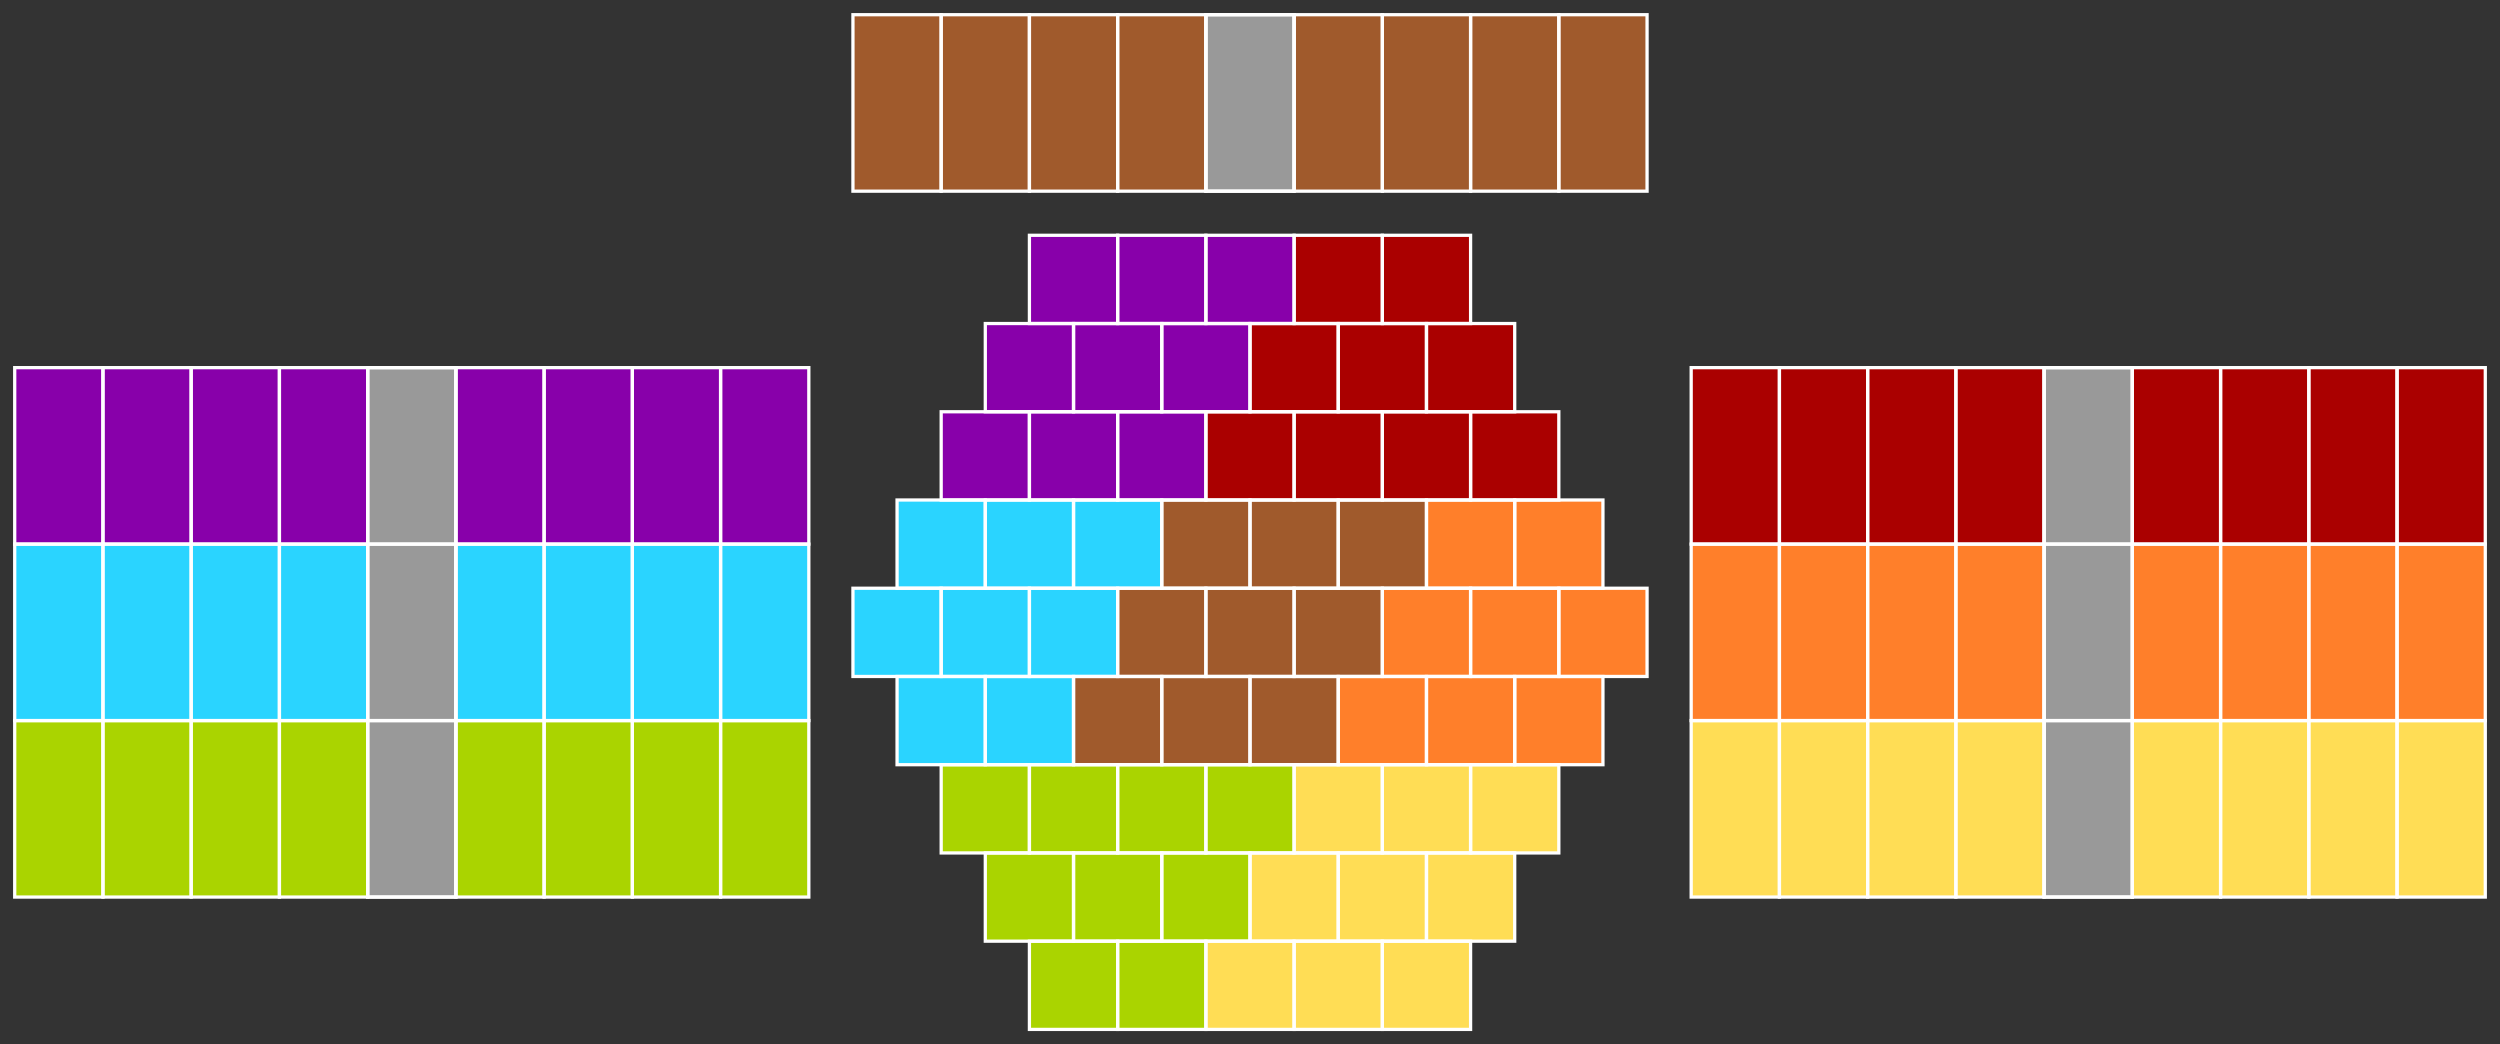 <?xml version="1.0" encoding="UTF-8" standalone="no"?>
<!-- Created with Inkscape (http://www.inkscape.org/) -->

<svg
   xmlns:dc="http://purl.org/dc/elements/1.1/"
   xmlns:cc="http://creativecommons.org/ns#"
   xmlns:rdf="http://www.w3.org/1999/02/22-rdf-syntax-ns#"
   xmlns:svg="http://www.w3.org/2000/svg"
   xmlns="http://www.w3.org/2000/svg"
   xmlns:sodipodi="http://sodipodi.sourceforge.net/DTD/sodipodi-0.dtd"
   xmlns:inkscape="http://www.inkscape.org/namespaces/inkscape"
   width="21.25in"
   height="8.875in"
   viewBox="0 0 539.75 225.425"
   version="1.1"
   id="svg865"
   inkscape:version="0.92.3 (2405546, 2018-03-11)"
   sodipodi:docname="61-square-hexagon-7-regions.svg">
  <rect x="0" y="0" width="539.75" height="225.425" fill="#333333" stroke="none"/>
  <defs
     id="defs859" />
  <sodipodi:namedview
     id="base"
     pagecolor="#ffffff"
     bordercolor="#666666"
     borderopacity="1.0"
     inkscape:pageopacity="0.0"
     inkscape:pageshadow="2"
     inkscape:zoom="0.31862746"
     inkscape:cx="1169.0769"
     inkscape:cy="426"
     inkscape:document-units="in"
     inkscape:current-layer="layer3"
     showgrid="false"
     units="in"
     inkscape:snap-midpoints="true"
     inkscape:window-width="1280"
     inkscape:window-height="940"
     inkscape:window-x="1909"
     inkscape:window-y="43"
     inkscape:window-maximized="1"
     fit-margin-top="0"
     fit-margin-left="0"
     fit-margin-right="0"
     fit-margin-bottom="0"
     inkscape:snap-bbox="false"
     inkscape:bbox-nodes="true"
     inkscape:snap-nodes="true"
     inkscape:snap-others="false"
     inkscape:snap-page="false"
     inkscape:snap-bbox-edge-midpoints="true"
     inkscape:snap-grids="true"
     inkscape:snap-to-guides="false"
     showguides="true"
     inkscape:guide-bbox="true">
    <inkscape:grid
       type="xygrid"
       id="grid947"
       originx="66.675"
       originy="-34.925" />
  </sodipodi:namedview>
  <g
     inkscape:groupmode="layer"
     id="layer2"
     inkscape:label="Border"
     transform="translate(66.675,44.45)">
    <path
       style="opacity:1;fill:#8800aa;fill-opacity:1;stroke:none;stroke-width:1.764;stroke-linecap:butt;stroke-linejoin:miter;stroke-miterlimit:4;stroke-dasharray:none;stroke-dashoffset:0;stroke-opacity:1;paint-order:markers fill stroke"
       d="m 155.575,6.35 h 57.15 l -1e-5,19.05 h -9.525 v 19.05 h -9.525 v 19.05 h -57.15 v -19.05 H 146.05 v -19.05 h 9.525 z"
       id="path1022"
       inkscape:connector-curvature="0" />
    <path
       style="opacity:1;fill:#aa0000;fill-opacity:1;stroke:none;stroke-width:1.764;stroke-linecap:butt;stroke-linejoin:miter;stroke-miterlimit:4;stroke-dasharray:none;stroke-dashoffset:0;stroke-opacity:1;paint-order:markers fill stroke"
       d="m 212.725,6.35 h 38.1 V 25.4 h 9.525 v 19.05 h 9.525 v 19.05 h -76.2 v -19.05 h 9.525 v -19.05 h 9.525 z"
       id="path1024"
       inkscape:connector-curvature="0" />
    <path
       style="opacity:1;fill:#ff7f2a;fill-opacity:1;stroke:none;stroke-width:1.764;stroke-linecap:butt;stroke-linejoin:miter;stroke-miterlimit:4;stroke-dasharray:none;stroke-dashoffset:0;stroke-opacity:1;paint-order:markers fill stroke"
       d="m 279.4,63.5 h -38.1 v 19.05 l -9.525,10e-6 -3e-5,19.05 h -9.525 v 19.05 H 279.4 v -19.05 h 9.525 V 82.55 l -9.525,-10e-6 z"
       id="path1026"
       inkscape:connector-curvature="0" />
    <path
       style="opacity:1;fill:#a05a2c;fill-opacity:1;stroke:none;stroke-width:1.764;stroke-linecap:butt;stroke-linejoin:miter;stroke-miterlimit:4;stroke-dasharray:none;stroke-dashoffset:0;stroke-opacity:1;paint-order:markers fill stroke"
       d="m 184.15,63.5 v 19.05 l -9.525,10e-6 v 19.05 h -9.525 v 19.05 h 57.15 l 2e-5,-19.05 h 9.525 V 82.55 l 9.525,-10e-6 v -19.05 z"
       id="path1028"
       inkscape:connector-curvature="0" />
    <path
       style="opacity:1;fill:#2ad4ff;fill-opacity:1;stroke:none;stroke-width:1.764;stroke-linecap:butt;stroke-linejoin:miter;stroke-miterlimit:4;stroke-dasharray:none;stroke-dashoffset:0;stroke-opacity:1;paint-order:markers fill stroke"
       d="m 127,63.5 v 19.05 l -9.525,10e-6 v 19.05 h 9.525 v 19.05 h 38.1 l -2e-5,-19.05 h 9.525 l -1e-5,-19.05 9.525,-10e-6 -1e-5,-19.05 z"
       id="path1030"
       inkscape:connector-curvature="0" />
    <path
       style="opacity:1;fill:#ffdd55;fill-opacity:1;stroke:none;stroke-width:1.764;stroke-linecap:butt;stroke-linejoin:miter;stroke-miterlimit:4;stroke-dasharray:none;stroke-dashoffset:0;stroke-opacity:1;paint-order:markers fill stroke"
       d="m 269.875,120.65 h -57.15 l -3e-5,19.05 h -9.525 v 19.05 h -9.525 V 177.8 h 57.15 v -19.05 h 9.525 v -19.05 h 9.525 z"
       id="path1032"
       inkscape:connector-curvature="0" />
    <path
       style="opacity:1;fill:#aad400;fill-opacity:1;stroke:none;stroke-width:1.764;stroke-linecap:butt;stroke-linejoin:miter;stroke-miterlimit:4;stroke-dasharray:none;stroke-dashoffset:0;stroke-opacity:1;paint-order:markers fill stroke"
       d="m 136.525,120.65 v 19.05 H 146.05 v 19.05 h 9.525 V 177.8 h 38.1 v -19.05 h 9.525 v -19.05 h 9.525 v -19.05 z"
       id="path1034"
       inkscape:connector-curvature="0" />
    <rect
       style="opacity:1;fill:#aa0000;fill-opacity:1;stroke:none;stroke-width:1.764;stroke-linecap:butt;stroke-linejoin:miter;stroke-miterlimit:4;stroke-dasharray:none;stroke-dashoffset:0;stroke-opacity:1;paint-order:markers fill stroke"
       id="rect2042"
       width="76.2"
       height="38.1"
       x="-469.9"
       y="34.925"
       transform="scale(-1,1)" />
    <rect
       style="opacity:1;fill:#aa0000;fill-opacity:1;stroke:none;stroke-width:1.764;stroke-linecap:butt;stroke-linejoin:miter;stroke-miterlimit:4;stroke-dasharray:none;stroke-dashoffset:0;stroke-opacity:1;paint-order:markers fill stroke"
       id="rect2044"
       width="76.2"
       height="38.1"
       x="-374.65"
       y="34.925"
       transform="scale(-1,1)" />
    <rect
       style="opacity:1;fill:#ff7f2a;fill-opacity:1;stroke:none;stroke-width:1.764;stroke-linecap:butt;stroke-linejoin:miter;stroke-miterlimit:4;stroke-dasharray:none;stroke-dashoffset:0;stroke-opacity:1;paint-order:markers fill stroke"
       id="rect2046"
       width="76.2"
       height="38.1"
       x="-469.9"
       y="73.025"
       transform="scale(-1,1)" />
    <rect
       style="opacity:1;fill:#ff7f2a;fill-opacity:1;stroke:none;stroke-width:1.764;stroke-linecap:butt;stroke-linejoin:miter;stroke-miterlimit:4;stroke-dasharray:none;stroke-dashoffset:0;stroke-opacity:1;paint-order:markers fill stroke"
       id="rect2048"
       width="76.2"
       height="38.1"
       x="-374.65"
       y="73.025"
       transform="scale(-1,1)" />
    <rect
       style="opacity:1;fill:#ffdd55;fill-opacity:1;stroke:none;stroke-width:1.764;stroke-linecap:butt;stroke-linejoin:miter;stroke-miterlimit:4;stroke-dasharray:none;stroke-dashoffset:0;stroke-opacity:1;paint-order:markers fill stroke"
       id="rect2050"
       width="76.2"
       height="38.1"
       x="-469.9"
       y="111.125"
       transform="scale(-1,1)" />
    <rect
       style="opacity:1;fill:#ffdd55;fill-opacity:1;stroke:none;stroke-width:1.764;stroke-linecap:butt;stroke-linejoin:miter;stroke-miterlimit:4;stroke-dasharray:none;stroke-dashoffset:0;stroke-opacity:1;paint-order:markers fill stroke"
       id="rect2052"
       width="76.2"
       height="38.1"
       x="-374.65"
       y="111.125"
       transform="scale(-1,1)" />
    <rect
       style="opacity:1;fill:#a05a2c;fill-opacity:1;stroke:none;stroke-width:1.764;stroke-linecap:butt;stroke-linejoin:miter;stroke-miterlimit:4;stroke-dasharray:none;stroke-dashoffset:0;stroke-opacity:1;paint-order:markers fill stroke"
       id="rect2054"
       width="76.2"
       height="38.1"
       x="-288.925"
       y="3.175"
       transform="scale(-1)" />
    <rect
       style="opacity:1;fill:#a05a2c;fill-opacity:1;stroke:none;stroke-width:1.764;stroke-linecap:butt;stroke-linejoin:miter;stroke-miterlimit:4;stroke-dasharray:none;stroke-dashoffset:0;stroke-opacity:1;paint-order:markers fill stroke"
       id="rect2056"
       width="76.2"
       height="38.1"
       x="-193.675"
       y="3.175"
       transform="scale(-1)" />
    <rect
       style="opacity:1;fill:#8800aa;fill-opacity:1;stroke:none;stroke-width:1.764;stroke-linecap:butt;stroke-linejoin:miter;stroke-miterlimit:4;stroke-dasharray:none;stroke-dashoffset:0;stroke-opacity:1;paint-order:markers fill stroke"
       id="rect2058"
       width="76.2"
       height="38.1"
       x="-107.95"
       y="34.925"
       transform="scale(-1,1)" />
    <rect
       style="opacity:1;fill:#8800aa;fill-opacity:1;stroke:none;stroke-width:1.764;stroke-linecap:butt;stroke-linejoin:miter;stroke-miterlimit:4;stroke-dasharray:none;stroke-dashoffset:0;stroke-opacity:1;paint-order:markers fill stroke"
       id="rect2062"
       width="76.2"
       height="38.1"
       x="-12.7"
       y="34.925"
       transform="scale(-1,1)" />
    <rect
       style="opacity:1;fill:#2ad4ff;fill-opacity:1;stroke:none;stroke-width:1.764;stroke-linecap:butt;stroke-linejoin:miter;stroke-miterlimit:4;stroke-dasharray:none;stroke-dashoffset:0;stroke-opacity:1;paint-order:markers fill stroke"
       id="rect2064"
       width="76.2"
       height="38.1"
       x="-107.95"
       y="73.025"
       transform="scale(-1,1)" />
    <rect
       style="opacity:1;fill:#2ad4ff;fill-opacity:1;stroke:none;stroke-width:1.764;stroke-linecap:butt;stroke-linejoin:miter;stroke-miterlimit:4;stroke-dasharray:none;stroke-dashoffset:0;stroke-opacity:1;paint-order:markers fill stroke"
       id="rect2066"
       width="76.2"
       height="38.1"
       x="-12.7"
       y="73.025"
       transform="scale(-1,1)" />
    <rect
       style="opacity:1;fill:#aad400;fill-opacity:1;stroke:none;stroke-width:1.764;stroke-linecap:butt;stroke-linejoin:miter;stroke-miterlimit:4;stroke-dasharray:none;stroke-dashoffset:0;stroke-opacity:1;paint-order:markers fill stroke"
       id="rect2068"
       width="76.2"
       height="38.1"
       x="-107.95"
       y="111.125"
       transform="scale(-1,1)" />
    <rect
       style="opacity:1;fill:#aad400;fill-opacity:1;stroke:none;stroke-width:1.764;stroke-linecap:butt;stroke-linejoin:miter;stroke-miterlimit:4;stroke-dasharray:none;stroke-dashoffset:0;stroke-opacity:1;paint-order:markers fill stroke"
       id="rect2070"
       width="76.2"
       height="38.1"
       x="-12.7"
       y="111.125"
       transform="scale(-1,1)" />
    <rect
       style="opacity:1;fill:#999999;fill-opacity:1;stroke:#ffffff;stroke-width:0.706;stroke-linecap:butt;stroke-linejoin:miter;stroke-miterlimit:47.146;stroke-dasharray:none;stroke-dashoffset:0;stroke-opacity:1;paint-order:markers fill stroke"
       id="rect2072"
       width="19.05"
       height="114.3"
       x="-393.7"
       y="34.925"
       transform="scale(-1,1)" />
    <rect
       style="opacity:1;fill:#999999;fill-opacity:1;stroke:#ffffff;stroke-width:0.706;stroke-linecap:butt;stroke-linejoin:miter;stroke-miterlimit:47.146;stroke-dasharray:none;stroke-dashoffset:0;stroke-opacity:1;paint-order:markers fill stroke"
       id="rect2074"
       width="19.05"
       height="38.1"
       x="-212.725"
       y="3.175"
       transform="scale(-1)" />
    <rect
       style="opacity:1;fill:#999999;fill-opacity:1;stroke:#ffffff;stroke-width:0.706;stroke-linecap:butt;stroke-linejoin:miter;stroke-miterlimit:47.146;stroke-dasharray:none;stroke-dashoffset:0;stroke-opacity:1;paint-order:markers fill stroke"
       id="rect2076"
       width="19.05"
       height="114.3"
       x="-31.75"
       y="34.925"
       transform="scale(-1,1)" />
  </g>
  <g
     inkscape:groupmode="layer"
     id="layer3"
     inkscape:label="frame"
     transform="translate(66.675,44.45)">
    <rect
       style="opacity:1;fill:none;fill-opacity:1;stroke:none;stroke-width:0.706;stroke-linecap:butt;stroke-linejoin:miter;stroke-miterlimit:47.146;stroke-dasharray:none;stroke-dashoffset:0;stroke-opacity:1;paint-order:markers fill stroke"
       id="rect2079"
       width="539.75"
       height="225.425"
       x="-473.075"
       y="-180.975"
       transform="scale(-1)" />
  </g>
  <g
     inkscape:label="Layer 1"
     inkscape:groupmode="layer"
     id="layer1"
     transform="translate(3.351,-81.276)">
    <rect
       style="opacity:1;fill:none;fill-opacity:1;stroke:#ffffff;stroke-width:0.706;stroke-linecap:butt;stroke-linejoin:miter;stroke-miterlimit:47.146;stroke-dasharray:none;stroke-dashoffset:0;stroke-opacity:1;paint-order:markers fill stroke"
       id="rect889"
       width="19.05"
       height="19.05"
       x="-314.149"
       y="132.076"
       transform="scale(-1,1)" />
    <rect
       y="132.076"
       x="-295.099"
       height="19.05"
       width="19.05"
       id="rect891"
       style="opacity:1;fill:none;fill-opacity:1;stroke:#ffffff;stroke-width:0.706;stroke-linecap:butt;stroke-linejoin:miter;stroke-miterlimit:47.146;stroke-dasharray:none;stroke-dashoffset:0;stroke-opacity:1;paint-order:markers fill stroke"
       transform="scale(-1,1)" />
    <rect
       y="132.076"
       x="-276.049"
       height="19.05"
       width="19.05"
       id="rect893"
       style="opacity:1;fill:none;fill-opacity:1;stroke:#ffffff;stroke-width:0.706;stroke-linecap:butt;stroke-linejoin:miter;stroke-miterlimit:47.146;stroke-dasharray:none;stroke-dashoffset:0;stroke-opacity:1;paint-order:markers fill stroke"
       transform="scale(-1,1)" />
    <rect
       style="opacity:1;fill:none;fill-opacity:1;stroke:#ffffff;stroke-width:0.706;stroke-linecap:butt;stroke-linejoin:miter;stroke-miterlimit:47.146;stroke-dasharray:none;stroke-dashoffset:0;stroke-opacity:1;paint-order:markers fill stroke"
       id="rect895"
       width="19.05"
       height="19.05"
       x="-256.999"
       y="132.076"
       transform="scale(-1,1)" />
    <rect
       y="132.076"
       x="-237.949"
       height="19.05"
       width="19.05"
       id="rect897"
       style="opacity:1;fill:none;fill-opacity:1;stroke:#ffffff;stroke-width:0.706;stroke-linecap:butt;stroke-linejoin:miter;stroke-miterlimit:47.146;stroke-dasharray:none;stroke-dashoffset:0;stroke-opacity:1;paint-order:markers fill stroke"
       transform="scale(-1,1)" />
    <rect
       y="151.126"
       x="-323.674"
       height="19.05"
       width="19.05"
       id="rect899"
       style="opacity:1;fill:none;fill-opacity:1;stroke:#ffffff;stroke-width:0.706;stroke-linecap:butt;stroke-linejoin:miter;stroke-miterlimit:47.146;stroke-dasharray:none;stroke-dashoffset:0;stroke-opacity:1;paint-order:markers fill stroke"
       transform="scale(-1,1)" />
    <rect
       style="opacity:1;fill:none;fill-opacity:1;stroke:#ffffff;stroke-width:0.706;stroke-linecap:butt;stroke-linejoin:miter;stroke-miterlimit:47.146;stroke-dasharray:none;stroke-dashoffset:0;stroke-opacity:1;paint-order:markers fill stroke"
       id="rect901"
       width="19.05"
       height="19.05"
       x="-304.624"
       y="151.126"
       transform="scale(-1,1)" />
    <rect
       style="opacity:1;fill:none;fill-opacity:1;stroke:#ffffff;stroke-width:0.706;stroke-linecap:butt;stroke-linejoin:miter;stroke-miterlimit:47.146;stroke-dasharray:none;stroke-dashoffset:0;stroke-opacity:1;paint-order:markers fill stroke"
       id="rect903"
       width="19.05"
       height="19.05"
       x="-285.574"
       y="151.126"
       transform="scale(-1,1)" />
    <rect
       y="151.126"
       x="-266.524"
       height="19.05"
       width="19.05"
       id="rect905"
       style="opacity:1;fill:none;fill-opacity:1;stroke:#ffffff;stroke-width:0.706;stroke-linecap:butt;stroke-linejoin:miter;stroke-miterlimit:47.146;stroke-dasharray:none;stroke-dashoffset:0;stroke-opacity:1;paint-order:markers fill stroke"
       transform="scale(-1,1)" />
    <rect
       style="opacity:1;fill:none;fill-opacity:1;stroke:#ffffff;stroke-width:0.706;stroke-linecap:butt;stroke-linejoin:miter;stroke-miterlimit:47.146;stroke-dasharray:none;stroke-dashoffset:0;stroke-opacity:1;paint-order:markers fill stroke"
       id="rect907"
       width="19.05"
       height="19.05"
       x="-247.474"
       y="151.126"
       transform="scale(-1,1)" />
    <rect
       style="opacity:1;fill:none;fill-opacity:1;stroke:#ffffff;stroke-width:0.706;stroke-linecap:butt;stroke-linejoin:miter;stroke-miterlimit:47.146;stroke-dasharray:none;stroke-dashoffset:0;stroke-opacity:1;paint-order:markers fill stroke"
       id="rect909"
       width="19.05"
       height="19.05"
       x="-228.424"
       y="151.126"
       transform="scale(-1,1)" />
    <rect
       style="opacity:1;fill:none;fill-opacity:1;stroke:#ffffff;stroke-width:0.706;stroke-linecap:butt;stroke-linejoin:miter;stroke-miterlimit:47.146;stroke-dasharray:none;stroke-dashoffset:0;stroke-opacity:1;paint-order:markers fill stroke"
       id="rect911"
       width="19.05"
       height="19.05"
       x="-342.724"
       y="189.226"
       transform="scale(-1,1)" />
    <rect
       y="189.226"
       x="-323.674"
       height="19.05"
       width="19.05"
       id="rect913"
       style="opacity:1;fill:none;fill-opacity:1;stroke:#ffffff;stroke-width:0.706;stroke-linecap:butt;stroke-linejoin:miter;stroke-miterlimit:47.146;stroke-dasharray:none;stroke-dashoffset:0;stroke-opacity:1;paint-order:markers fill stroke"
       transform="scale(-1,1)" />
    <rect
       y="189.226"
       x="-304.624"
       height="19.05"
       width="19.05"
       id="rect915"
       style="opacity:1;fill:none;fill-opacity:1;stroke:#ffffff;stroke-width:0.706;stroke-linecap:butt;stroke-linejoin:miter;stroke-miterlimit:47.146;stroke-dasharray:none;stroke-dashoffset:0;stroke-opacity:1;paint-order:markers fill stroke"
       transform="scale(-1,1)" />
    <rect
       style="opacity:1;fill:none;fill-opacity:1;stroke:#ffffff;stroke-width:0.706;stroke-linecap:butt;stroke-linejoin:miter;stroke-miterlimit:47.146;stroke-dasharray:none;stroke-dashoffset:0;stroke-opacity:1;paint-order:markers fill stroke"
       id="rect917"
       width="19.05"
       height="19.05"
       x="-285.574"
       y="189.226"
       transform="scale(-1,1)" />
    <rect
       y="189.226"
       x="-266.524"
       height="19.05"
       width="19.05"
       id="rect919"
       style="opacity:1;fill:none;fill-opacity:1;stroke:#ffffff;stroke-width:0.706;stroke-linecap:butt;stroke-linejoin:miter;stroke-miterlimit:47.146;stroke-dasharray:none;stroke-dashoffset:0;stroke-opacity:1;paint-order:markers fill stroke"
       transform="scale(-1,1)" />
    <rect
       y="189.226"
       x="-247.474"
       height="19.05"
       width="19.05"
       id="rect921"
       style="opacity:1;fill:none;fill-opacity:1;stroke:#ffffff;stroke-width:0.706;stroke-linecap:butt;stroke-linejoin:miter;stroke-miterlimit:47.146;stroke-dasharray:none;stroke-dashoffset:0;stroke-opacity:1;paint-order:markers fill stroke"
       transform="scale(-1,1)" />
    <rect
       y="189.226"
       x="-228.424"
       height="19.05"
       width="19.05"
       id="rect923"
       style="opacity:1;fill:none;fill-opacity:1;stroke:#ffffff;stroke-width:0.706;stroke-linecap:butt;stroke-linejoin:miter;stroke-miterlimit:47.146;stroke-dasharray:none;stroke-dashoffset:0;stroke-opacity:1;paint-order:markers fill stroke"
       transform="scale(-1,1)" />
    <rect
       y="189.226"
       x="-209.374"
       height="19.05"
       width="19.05"
       id="rect896"
       style="opacity:1;fill:none;fill-opacity:1;stroke:#ffffff;stroke-width:0.706;stroke-linecap:butt;stroke-linejoin:miter;stroke-miterlimit:47.146;stroke-dasharray:none;stroke-dashoffset:0;stroke-opacity:1;paint-order:markers fill stroke"
       transform="scale(-1,1)" />
    <rect
       y="170.176"
       x="-333.199"
       height="19.05"
       width="19.05"
       id="rect898"
       style="opacity:1;fill:none;fill-opacity:1;stroke:#ffffff;stroke-width:0.706;stroke-linecap:butt;stroke-linejoin:miter;stroke-miterlimit:47.146;stroke-dasharray:none;stroke-dashoffset:0;stroke-opacity:1;paint-order:markers fill stroke"
       transform="scale(-1,1)" />
    <rect
       style="opacity:1;fill:none;fill-opacity:1;stroke:#ffffff;stroke-width:0.706;stroke-linecap:butt;stroke-linejoin:miter;stroke-miterlimit:47.146;stroke-dasharray:none;stroke-dashoffset:0;stroke-opacity:1;paint-order:markers fill stroke"
       id="rect900"
       width="19.05"
       height="19.05"
       x="-314.149"
       y="170.176"
       transform="scale(-1,1)" />
    <rect
       style="opacity:1;fill:none;fill-opacity:1;stroke:#ffffff;stroke-width:0.706;stroke-linecap:butt;stroke-linejoin:miter;stroke-miterlimit:47.146;stroke-dasharray:none;stroke-dashoffset:0;stroke-opacity:1;paint-order:markers fill stroke"
       id="rect902"
       width="19.05"
       height="19.05"
       x="-295.099"
       y="170.176"
       transform="scale(-1,1)" />
    <rect
       y="170.176"
       x="-276.049"
       height="19.05"
       width="19.05"
       id="rect904"
       style="opacity:1;fill:none;fill-opacity:1;stroke:#ffffff;stroke-width:0.706;stroke-linecap:butt;stroke-linejoin:miter;stroke-miterlimit:47.146;stroke-dasharray:none;stroke-dashoffset:0;stroke-opacity:1;paint-order:markers fill stroke"
       transform="scale(-1,1)" />
    <rect
       style="opacity:1;fill:none;fill-opacity:1;stroke:#ffffff;stroke-width:0.706;stroke-linecap:butt;stroke-linejoin:miter;stroke-miterlimit:47.146;stroke-dasharray:none;stroke-dashoffset:0;stroke-opacity:1;paint-order:markers fill stroke"
       id="rect906"
       width="19.05"
       height="19.05"
       x="-256.999"
       y="170.176"
       transform="scale(-1,1)" />
    <rect
       style="opacity:1;fill:none;fill-opacity:1;stroke:#ffffff;stroke-width:0.706;stroke-linecap:butt;stroke-linejoin:miter;stroke-miterlimit:47.146;stroke-dasharray:none;stroke-dashoffset:0;stroke-opacity:1;paint-order:markers fill stroke"
       id="rect908"
       width="19.05"
       height="19.05"
       x="-237.949"
       y="170.176"
       transform="scale(-1,1)" />
    <rect
       style="opacity:1;fill:none;fill-opacity:1;stroke:#ffffff;stroke-width:0.706;stroke-linecap:butt;stroke-linejoin:miter;stroke-miterlimit:47.146;stroke-dasharray:none;stroke-dashoffset:0;stroke-opacity:1;paint-order:markers fill stroke"
       id="rect910"
       width="19.05"
       height="19.05"
       x="-218.899"
       y="170.176"
       transform="scale(-1,1)" />
    <rect
       y="-265.426"
       x="-333.199"
       height="19.05"
       width="19.05"
       id="rect912"
       style="opacity:1;fill:none;fill-opacity:1;stroke:#ffffff;stroke-width:0.706;stroke-linecap:butt;stroke-linejoin:miter;stroke-miterlimit:47.146;stroke-dasharray:none;stroke-dashoffset:0;stroke-opacity:1;paint-order:markers fill stroke"
       transform="scale(-1)" />
    <rect
       style="opacity:1;fill:none;fill-opacity:1;stroke:#ffffff;stroke-width:0.706;stroke-linecap:butt;stroke-linejoin:miter;stroke-miterlimit:47.146;stroke-dasharray:none;stroke-dashoffset:0;stroke-opacity:1;paint-order:markers fill stroke"
       id="rect914"
       width="19.05"
       height="19.05"
       x="-314.149"
       y="-265.426"
       transform="scale(-1)" />
    <rect
       style="opacity:1;fill:none;fill-opacity:1;stroke:#ffffff;stroke-width:0.706;stroke-linecap:butt;stroke-linejoin:miter;stroke-miterlimit:47.146;stroke-dasharray:none;stroke-dashoffset:0;stroke-opacity:1;paint-order:markers fill stroke"
       id="rect916"
       width="19.05"
       height="19.05"
       x="-295.099"
       y="-265.426"
       transform="scale(-1)" />
    <rect
       y="-265.426"
       x="-276.049"
       height="19.05"
       width="19.05"
       id="rect918"
       style="opacity:1;fill:none;fill-opacity:1;stroke:#ffffff;stroke-width:0.706;stroke-linecap:butt;stroke-linejoin:miter;stroke-miterlimit:47.146;stroke-dasharray:none;stroke-dashoffset:0;stroke-opacity:1;paint-order:markers fill stroke"
       transform="scale(-1)" />
    <rect
       style="opacity:1;fill:none;fill-opacity:1;stroke:#ffffff;stroke-width:0.706;stroke-linecap:butt;stroke-linejoin:miter;stroke-miterlimit:47.146;stroke-dasharray:none;stroke-dashoffset:0;stroke-opacity:1;paint-order:markers fill stroke"
       id="rect920"
       width="19.05"
       height="19.05"
       x="-256.999"
       y="-265.426"
       transform="scale(-1)" />
    <rect
       style="opacity:1;fill:none;fill-opacity:1;stroke:#ffffff;stroke-width:0.706;stroke-linecap:butt;stroke-linejoin:miter;stroke-miterlimit:47.146;stroke-dasharray:none;stroke-dashoffset:0;stroke-opacity:1;paint-order:markers fill stroke"
       id="rect922"
       width="19.05"
       height="19.05"
       x="-342.724"
       y="-246.376"
       transform="scale(-1)" />
    <rect
       y="-246.376"
       x="-323.674"
       height="19.05"
       width="19.05"
       id="rect924"
       style="opacity:1;fill:none;fill-opacity:1;stroke:#ffffff;stroke-width:0.706;stroke-linecap:butt;stroke-linejoin:miter;stroke-miterlimit:47.146;stroke-dasharray:none;stroke-dashoffset:0;stroke-opacity:1;paint-order:markers fill stroke"
       transform="scale(-1)" />
    <rect
       y="-246.376"
       x="-304.624"
       height="19.05"
       width="19.05"
       id="rect926"
       style="opacity:1;fill:none;fill-opacity:1;stroke:#ffffff;stroke-width:0.706;stroke-linecap:butt;stroke-linejoin:miter;stroke-miterlimit:47.146;stroke-dasharray:none;stroke-dashoffset:0;stroke-opacity:1;paint-order:markers fill stroke"
       transform="scale(-1)" />
    <rect
       style="opacity:1;fill:none;fill-opacity:1;stroke:#ffffff;stroke-width:0.706;stroke-linecap:butt;stroke-linejoin:miter;stroke-miterlimit:47.146;stroke-dasharray:none;stroke-dashoffset:0;stroke-opacity:1;paint-order:markers fill stroke"
       id="rect928"
       width="19.05"
       height="19.05"
       x="-285.574"
       y="-246.376"
       transform="scale(-1)" />
    <rect
       y="-246.376"
       x="-266.524"
       height="19.05"
       width="19.05"
       id="rect930"
       style="opacity:1;fill:none;fill-opacity:1;stroke:#ffffff;stroke-width:0.706;stroke-linecap:butt;stroke-linejoin:miter;stroke-miterlimit:47.146;stroke-dasharray:none;stroke-dashoffset:0;stroke-opacity:1;paint-order:markers fill stroke"
       transform="scale(-1)" />
    <rect
       y="-246.376"
       x="-247.474"
       height="19.05"
       width="19.05"
       id="rect932"
       style="opacity:1;fill:none;fill-opacity:1;stroke:#ffffff;stroke-width:0.706;stroke-linecap:butt;stroke-linejoin:miter;stroke-miterlimit:47.146;stroke-dasharray:none;stroke-dashoffset:0;stroke-opacity:1;paint-order:markers fill stroke"
       transform="scale(-1)" />
    <rect
       style="opacity:1;fill:none;fill-opacity:1;stroke:#ffffff;stroke-width:0.706;stroke-linecap:butt;stroke-linejoin:miter;stroke-miterlimit:47.146;stroke-dasharray:none;stroke-dashoffset:0;stroke-opacity:1;paint-order:markers fill stroke"
       id="rect934"
       width="19.05"
       height="19.05"
       x="-352.249"
       y="-227.326"
       transform="scale(-1)" />
    <rect
       y="-227.326"
       x="-333.199"
       height="19.05"
       width="19.05"
       id="rect936"
       style="opacity:1;fill:none;fill-opacity:1;stroke:#ffffff;stroke-width:0.706;stroke-linecap:butt;stroke-linejoin:miter;stroke-miterlimit:47.146;stroke-dasharray:none;stroke-dashoffset:0;stroke-opacity:1;paint-order:markers fill stroke"
       transform="scale(-1)" />
    <rect
       y="-227.326"
       x="-314.149"
       height="19.05"
       width="19.05"
       id="rect938"
       style="opacity:1;fill:none;fill-opacity:1;stroke:#ffffff;stroke-width:0.706;stroke-linecap:butt;stroke-linejoin:miter;stroke-miterlimit:47.146;stroke-dasharray:none;stroke-dashoffset:0;stroke-opacity:1;paint-order:markers fill stroke"
       transform="scale(-1)" />
    <rect
       style="opacity:1;fill:none;fill-opacity:1;stroke:#ffffff;stroke-width:0.706;stroke-linecap:butt;stroke-linejoin:miter;stroke-miterlimit:47.146;stroke-dasharray:none;stroke-dashoffset:0;stroke-opacity:1;paint-order:markers fill stroke"
       id="rect940"
       width="19.05"
       height="19.05"
       x="-295.099"
       y="-227.326"
       transform="scale(-1)" />
    <rect
       y="-227.326"
       x="-276.049"
       height="19.05"
       width="19.05"
       id="rect942"
       style="opacity:1;fill:none;fill-opacity:1;stroke:#ffffff;stroke-width:0.706;stroke-linecap:butt;stroke-linejoin:miter;stroke-miterlimit:47.146;stroke-dasharray:none;stroke-dashoffset:0;stroke-opacity:1;paint-order:markers fill stroke"
       transform="scale(-1)" />
    <rect
       y="-227.326"
       x="-256.999"
       height="19.05"
       width="19.05"
       id="rect944"
       style="opacity:1;fill:none;fill-opacity:1;stroke:#ffffff;stroke-width:0.706;stroke-linecap:butt;stroke-linejoin:miter;stroke-miterlimit:47.146;stroke-dasharray:none;stroke-dashoffset:0;stroke-opacity:1;paint-order:markers fill stroke"
       transform="scale(-1)" />
    <rect
       y="-227.326"
       x="-237.949"
       height="19.05"
       width="19.05"
       id="rect946"
       style="opacity:1;fill:none;fill-opacity:1;stroke:#ffffff;stroke-width:0.706;stroke-linecap:butt;stroke-linejoin:miter;stroke-miterlimit:47.146;stroke-dasharray:none;stroke-dashoffset:0;stroke-opacity:1;paint-order:markers fill stroke"
       transform="scale(-1)" />
    <rect
       y="-227.326"
       x="-218.899"
       height="19.05"
       width="19.05"
       id="rect108"
       style="opacity:1;fill:none;fill-opacity:1;stroke:#ffffff;stroke-width:0.706;stroke-linecap:butt;stroke-linejoin:miter;stroke-miterlimit:47.146;stroke-dasharray:none;stroke-dashoffset:0;stroke-opacity:1;paint-order:markers fill stroke"
       transform="scale(-1)" />
    <rect
       style="opacity:1;fill:none;fill-opacity:1;stroke:#ffffff;stroke-width:0.706;stroke-linecap:butt;stroke-linejoin:miter;stroke-miterlimit:47.146;stroke-dasharray:none;stroke-dashoffset:0;stroke-opacity:1;paint-order:markers fill stroke"
       id="rect110"
       width="19.05"
       height="19.05"
       x="-199.849"
       y="-227.326"
       transform="scale(-1)" />
    <rect
       style="opacity:1;fill:none;fill-opacity:1;stroke:#ffffff;stroke-width:0.706;stroke-linecap:butt;stroke-linejoin:miter;stroke-miterlimit:47.146;stroke-dasharray:none;stroke-dashoffset:0;stroke-opacity:1;paint-order:markers fill stroke"
       id="rect112"
       width="19.05"
       height="19.05"
       x="-228.424"
       y="-246.376"
       transform="scale(-1)" />
    <rect
       y="-246.376"
       x="-209.374"
       height="19.05"
       width="19.05"
       id="rect114"
       style="opacity:1;fill:none;fill-opacity:1;stroke:#ffffff;stroke-width:0.706;stroke-linecap:butt;stroke-linejoin:miter;stroke-miterlimit:47.146;stroke-dasharray:none;stroke-dashoffset:0;stroke-opacity:1;paint-order:markers fill stroke"
       transform="scale(-1)" />
    <rect
       y="-265.426"
       x="-237.949"
       height="19.05"
       width="19.05"
       id="rect116"
       style="opacity:1;fill:none;fill-opacity:1;stroke:#ffffff;stroke-width:0.706;stroke-linecap:butt;stroke-linejoin:miter;stroke-miterlimit:47.146;stroke-dasharray:none;stroke-dashoffset:0;stroke-opacity:1;paint-order:markers fill stroke"
       transform="scale(-1)" />
    <rect
       style="opacity:1;fill:none;fill-opacity:1;stroke:#ffffff;stroke-width:0.706;stroke-linecap:butt;stroke-linejoin:miter;stroke-miterlimit:47.146;stroke-dasharray:none;stroke-dashoffset:0;stroke-opacity:1;paint-order:markers fill stroke"
       id="rect118"
       width="19.05"
       height="19.05"
       x="-218.899"
       y="-265.426"
       transform="scale(-1)" />
    <rect
       style="opacity:1;fill:none;fill-opacity:1;stroke:#ffffff;stroke-width:0.706;stroke-linecap:butt;stroke-linejoin:miter;stroke-miterlimit:47.146;stroke-dasharray:none;stroke-dashoffset:0;stroke-opacity:1;paint-order:markers fill stroke"
       id="rect120"
       width="19.05"
       height="19.05"
       x="-323.674"
       y="-284.476"
       transform="scale(-1)" />
    <rect
       y="-284.476"
       x="-304.624"
       height="19.05"
       width="19.05"
       id="rect122"
       style="opacity:1;fill:none;fill-opacity:1;stroke:#ffffff;stroke-width:0.706;stroke-linecap:butt;stroke-linejoin:miter;stroke-miterlimit:47.146;stroke-dasharray:none;stroke-dashoffset:0;stroke-opacity:1;paint-order:markers fill stroke"
       transform="scale(-1)" />
    <rect
       y="-284.476"
       x="-285.574"
       height="19.05"
       width="19.05"
       id="rect124"
       style="opacity:1;fill:none;fill-opacity:1;stroke:#ffffff;stroke-width:0.706;stroke-linecap:butt;stroke-linejoin:miter;stroke-miterlimit:47.146;stroke-dasharray:none;stroke-dashoffset:0;stroke-opacity:1;paint-order:markers fill stroke"
       transform="scale(-1)" />
    <rect
       style="opacity:1;fill:none;fill-opacity:1;stroke:#ffffff;stroke-width:0.706;stroke-linecap:butt;stroke-linejoin:miter;stroke-miterlimit:47.146;stroke-dasharray:none;stroke-dashoffset:0;stroke-opacity:1;paint-order:markers fill stroke"
       id="rect126"
       width="19.05"
       height="19.05"
       x="-266.524"
       y="-284.476"
       transform="scale(-1)" />
    <rect
       y="-284.476"
       x="-247.474"
       height="19.05"
       width="19.05"
       id="rect128"
       style="opacity:1;fill:none;fill-opacity:1;stroke:#ffffff;stroke-width:0.706;stroke-linecap:butt;stroke-linejoin:miter;stroke-miterlimit:47.146;stroke-dasharray:none;stroke-dashoffset:0;stroke-opacity:1;paint-order:markers fill stroke"
       transform="scale(-1)" />
    <rect
       style="opacity:1;fill:none;fill-opacity:1;stroke:#ffffff;stroke-width:0.706;stroke-linecap:butt;stroke-linejoin:miter;stroke-miterlimit:47.146;stroke-dasharray:none;stroke-dashoffset:0;stroke-opacity:1;paint-order:markers fill stroke"
       id="rect130"
       width="19.05"
       height="19.05"
       x="-228.424"
       y="-284.476"
       transform="scale(-1)" />
    <rect
       y="-303.526"
       x="-314.149"
       height="19.05"
       width="19.05"
       id="rect132"
       style="opacity:1;fill:none;fill-opacity:1;stroke:#ffffff;stroke-width:0.706;stroke-linecap:butt;stroke-linejoin:miter;stroke-miterlimit:47.146;stroke-dasharray:none;stroke-dashoffset:0;stroke-opacity:1;paint-order:markers fill stroke"
       transform="scale(-1)" />
    <rect
       style="opacity:1;fill:none;fill-opacity:1;stroke:#ffffff;stroke-width:0.706;stroke-linecap:butt;stroke-linejoin:miter;stroke-miterlimit:47.146;stroke-dasharray:none;stroke-dashoffset:0;stroke-opacity:1;paint-order:markers fill stroke"
       id="rect134"
       width="19.05"
       height="19.05"
       x="-295.099"
       y="-303.526"
       transform="scale(-1)" />
    <rect
       style="opacity:1;fill:none;fill-opacity:1;stroke:#ffffff;stroke-width:0.706;stroke-linecap:butt;stroke-linejoin:miter;stroke-miterlimit:47.146;stroke-dasharray:none;stroke-dashoffset:0;stroke-opacity:1;paint-order:markers fill stroke"
       id="rect136"
       width="19.05"
       height="19.05"
       x="-276.049"
       y="-303.526"
       transform="scale(-1)" />
    <rect
       y="-303.526"
       x="-256.999"
       height="19.05"
       width="19.05"
       id="rect138"
       style="opacity:1;fill:none;fill-opacity:1;stroke:#ffffff;stroke-width:0.706;stroke-linecap:butt;stroke-linejoin:miter;stroke-miterlimit:47.146;stroke-dasharray:none;stroke-dashoffset:0;stroke-opacity:1;paint-order:markers fill stroke"
       transform="scale(-1)" />
    <rect
       style="opacity:1;fill:none;fill-opacity:1;stroke:#ffffff;stroke-width:0.706;stroke-linecap:butt;stroke-linejoin:miter;stroke-miterlimit:47.146;stroke-dasharray:none;stroke-dashoffset:0;stroke-opacity:1;paint-order:markers fill stroke"
       id="rect140"
       width="19.05"
       height="19.05"
       x="-237.949"
       y="-303.526"
       transform="scale(-1)" />
    <rect
       style="opacity:1;fill:none;fill-opacity:1;stroke:#ffffff;stroke-width:0.706;stroke-linecap:butt;stroke-linejoin:miter;stroke-miterlimit:47.146;stroke-dasharray:none;stroke-dashoffset:0;stroke-opacity:1;paint-order:markers fill stroke"
       id="rect949"
       width="19.05"
       height="38.1"
       x="-533.224"
       y="198.751"
       transform="scale(-1,1)" />
    <rect
       y="198.751"
       x="-514.174"
       height="38.1"
       width="19.05"
       id="rect951"
       style="opacity:1;fill:none;fill-opacity:1;stroke:#ffffff;stroke-width:0.706;stroke-linecap:butt;stroke-linejoin:miter;stroke-miterlimit:47.146;stroke-dasharray:none;stroke-dashoffset:0;stroke-opacity:1;paint-order:markers fill stroke"
       transform="scale(-1,1)" />
    <rect
       style="opacity:1;fill:none;fill-opacity:1;stroke:#ffffff;stroke-width:0.706;stroke-linecap:butt;stroke-linejoin:miter;stroke-miterlimit:47.146;stroke-dasharray:none;stroke-dashoffset:0;stroke-opacity:1;paint-order:markers fill stroke"
       id="rect953"
       width="19.05"
       height="38.1"
       x="-495.124"
       y="198.751"
       transform="scale(-1,1)" />
    <rect
       y="198.751"
       x="-476.074"
       height="38.1"
       width="19.05"
       id="rect955"
       style="opacity:1;fill:none;fill-opacity:1;stroke:#ffffff;stroke-width:0.706;stroke-linecap:butt;stroke-linejoin:miter;stroke-miterlimit:47.146;stroke-dasharray:none;stroke-dashoffset:0;stroke-opacity:1;paint-order:markers fill stroke"
       transform="scale(-1,1)" />
    <rect
       y="236.851"
       x="-533.224"
       height="38.1"
       width="19.05"
       id="rect957"
       style="opacity:1;fill:none;fill-opacity:1;stroke:#ffffff;stroke-width:0.706;stroke-linecap:butt;stroke-linejoin:miter;stroke-miterlimit:47.146;stroke-dasharray:none;stroke-dashoffset:0;stroke-opacity:1;paint-order:markers fill stroke"
       transform="scale(-1,1)" />
    <rect
       style="opacity:1;fill:none;fill-opacity:1;stroke:#ffffff;stroke-width:0.706;stroke-linecap:butt;stroke-linejoin:miter;stroke-miterlimit:47.146;stroke-dasharray:none;stroke-dashoffset:0;stroke-opacity:1;paint-order:markers fill stroke"
       id="rect959"
       width="19.05"
       height="38.1"
       x="-514.174"
       y="236.851"
       transform="scale(-1,1)" />
    <rect
       y="236.851"
       x="-495.124"
       height="38.1"
       width="19.05"
       id="rect961"
       style="opacity:1;fill:none;fill-opacity:1;stroke:#ffffff;stroke-width:0.706;stroke-linecap:butt;stroke-linejoin:miter;stroke-miterlimit:47.146;stroke-dasharray:none;stroke-dashoffset:0;stroke-opacity:1;paint-order:markers fill stroke"
       transform="scale(-1,1)" />
    <rect
       style="opacity:1;fill:none;fill-opacity:1;stroke:#ffffff;stroke-width:0.706;stroke-linecap:butt;stroke-linejoin:miter;stroke-miterlimit:47.146;stroke-dasharray:none;stroke-dashoffset:0;stroke-opacity:1;paint-order:markers fill stroke"
       id="rect963"
       width="19.05"
       height="38.1"
       x="-476.074"
       y="236.851"
       transform="scale(-1,1)" />
    <rect
       style="opacity:1;fill:none;fill-opacity:1;stroke:#ffffff;stroke-width:0.706;stroke-linecap:butt;stroke-linejoin:miter;stroke-miterlimit:47.146;stroke-dasharray:none;stroke-dashoffset:0;stroke-opacity:1;paint-order:markers fill stroke"
       id="rect965"
       width="19.05"
       height="38.1"
       x="-171.274"
       y="160.651"
       transform="scale(-1,1)" />
    <rect
       y="160.651"
       x="-152.224"
       height="38.1"
       width="19.05"
       id="rect967"
       style="opacity:1;fill:none;fill-opacity:1;stroke:#ffffff;stroke-width:0.706;stroke-linecap:butt;stroke-linejoin:miter;stroke-miterlimit:47.146;stroke-dasharray:none;stroke-dashoffset:0;stroke-opacity:1;paint-order:markers fill stroke"
       transform="scale(-1,1)" />
    <rect
       style="opacity:1;fill:none;fill-opacity:1;stroke:#ffffff;stroke-width:0.706;stroke-linecap:butt;stroke-linejoin:miter;stroke-miterlimit:47.146;stroke-dasharray:none;stroke-dashoffset:0;stroke-opacity:1;paint-order:markers fill stroke"
       id="rect969"
       width="19.05"
       height="38.1"
       x="-133.174"
       y="160.651"
       transform="scale(-1,1)" />
    <rect
       y="160.651"
       x="-114.124"
       height="38.1"
       width="19.05"
       id="rect971"
       style="opacity:1;fill:none;fill-opacity:1;stroke:#ffffff;stroke-width:0.706;stroke-linecap:butt;stroke-linejoin:miter;stroke-miterlimit:47.146;stroke-dasharray:none;stroke-dashoffset:0;stroke-opacity:1;paint-order:markers fill stroke"
       transform="scale(-1,1)" />
    <rect
       y="198.751"
       x="-171.274"
       height="38.1"
       width="19.05"
       id="rect973"
       style="opacity:1;fill:none;fill-opacity:1;stroke:#ffffff;stroke-width:0.706;stroke-linecap:butt;stroke-linejoin:miter;stroke-miterlimit:47.146;stroke-dasharray:none;stroke-dashoffset:0;stroke-opacity:1;paint-order:markers fill stroke"
       transform="scale(-1,1)" />
    <rect
       style="opacity:1;fill:none;fill-opacity:1;stroke:#ffffff;stroke-width:0.706;stroke-linecap:butt;stroke-linejoin:miter;stroke-miterlimit:47.146;stroke-dasharray:none;stroke-dashoffset:0;stroke-opacity:1;paint-order:markers fill stroke"
       id="rect975"
       width="19.05"
       height="38.1"
       x="-152.224"
       y="198.751"
       transform="scale(-1,1)" />
    <rect
       y="198.751"
       x="-133.174"
       height="38.1"
       width="19.05"
       id="rect977"
       style="opacity:1;fill:none;fill-opacity:1;stroke:#ffffff;stroke-width:0.706;stroke-linecap:butt;stroke-linejoin:miter;stroke-miterlimit:47.146;stroke-dasharray:none;stroke-dashoffset:0;stroke-opacity:1;paint-order:markers fill stroke"
       transform="scale(-1,1)" />
    <rect
       style="opacity:1;fill:none;fill-opacity:1;stroke:#ffffff;stroke-width:0.706;stroke-linecap:butt;stroke-linejoin:miter;stroke-miterlimit:47.146;stroke-dasharray:none;stroke-dashoffset:0;stroke-opacity:1;paint-order:markers fill stroke"
       id="rect979"
       width="19.05"
       height="38.1"
       x="-114.124"
       y="198.751"
       transform="scale(-1,1)" />
    <rect
       style="opacity:1;fill:none;fill-opacity:1;stroke:#ffffff;stroke-width:0.706;stroke-linecap:butt;stroke-linejoin:miter;stroke-miterlimit:47.146;stroke-dasharray:none;stroke-dashoffset:0;stroke-opacity:1;paint-order:markers fill stroke"
       id="rect981"
       width="19.05"
       height="38.1"
       x="-457.024"
       y="198.751"
       transform="scale(-1,1)" />
    <rect
       y="236.851"
       x="-457.024"
       height="38.1"
       width="19.05"
       id="rect983"
       style="opacity:1;fill:none;fill-opacity:1;stroke:#ffffff;stroke-width:0.706;stroke-linecap:butt;stroke-linejoin:miter;stroke-miterlimit:47.146;stroke-dasharray:none;stroke-dashoffset:0;stroke-opacity:1;paint-order:markers fill stroke"
       transform="scale(-1,1)" />
    <rect
       style="opacity:1;fill:none;fill-opacity:1;stroke:#ffffff;stroke-width:0.706;stroke-linecap:butt;stroke-linejoin:miter;stroke-miterlimit:47.146;stroke-dasharray:none;stroke-dashoffset:0;stroke-opacity:1;paint-order:markers fill stroke"
       id="rect985"
       width="19.05"
       height="38.1"
       x="-95.074"
       y="160.651"
       transform="scale(-1,1)" />
    <rect
       y="198.751"
       x="-95.074"
       height="38.1"
       width="19.05"
       id="rect987"
       style="opacity:1;fill:none;fill-opacity:1;stroke:#ffffff;stroke-width:0.706;stroke-linecap:butt;stroke-linejoin:miter;stroke-miterlimit:47.146;stroke-dasharray:none;stroke-dashoffset:0;stroke-opacity:1;paint-order:markers fill stroke"
       transform="scale(-1,1)" />
    <rect
       y="198.751"
       x="-437.974"
       height="38.1"
       width="19.05"
       id="rect989"
       style="opacity:1;fill:none;fill-opacity:1;stroke:#ffffff;stroke-width:0.706;stroke-linecap:butt;stroke-linejoin:miter;stroke-miterlimit:47.146;stroke-dasharray:none;stroke-dashoffset:0;stroke-opacity:1;paint-order:markers fill stroke"
       transform="scale(-1,1)" />
    <rect
       style="opacity:1;fill:none;fill-opacity:1;stroke:#ffffff;stroke-width:0.706;stroke-linecap:butt;stroke-linejoin:miter;stroke-miterlimit:47.146;stroke-dasharray:none;stroke-dashoffset:0;stroke-opacity:1;paint-order:markers fill stroke"
       id="rect991"
       width="19.05"
       height="38.1"
       x="-418.924"
       y="198.751"
       transform="scale(-1,1)" />
    <rect
       y="198.751"
       x="-399.874"
       height="38.1"
       width="19.05"
       id="rect993"
       style="opacity:1;fill:none;fill-opacity:1;stroke:#ffffff;stroke-width:0.706;stroke-linecap:butt;stroke-linejoin:miter;stroke-miterlimit:47.146;stroke-dasharray:none;stroke-dashoffset:0;stroke-opacity:1;paint-order:markers fill stroke"
       transform="scale(-1,1)" />
    <rect
       style="opacity:1;fill:none;fill-opacity:1;stroke:#ffffff;stroke-width:0.706;stroke-linecap:butt;stroke-linejoin:miter;stroke-miterlimit:47.146;stroke-dasharray:none;stroke-dashoffset:0;stroke-opacity:1;paint-order:markers fill stroke"
       id="rect995"
       width="19.05"
       height="38.1"
       x="-380.824"
       y="198.751"
       transform="scale(-1,1)" />
    <rect
       style="opacity:1;fill:none;fill-opacity:1;stroke:#ffffff;stroke-width:0.706;stroke-linecap:butt;stroke-linejoin:miter;stroke-miterlimit:47.146;stroke-dasharray:none;stroke-dashoffset:0;stroke-opacity:1;paint-order:markers fill stroke"
       id="rect997"
       width="19.05"
       height="38.1"
       x="-437.974"
       y="236.851"
       transform="scale(-1,1)" />
    <rect
       y="236.851"
       x="-418.924"
       height="38.1"
       width="19.05"
       id="rect999"
       style="opacity:1;fill:none;fill-opacity:1;stroke:#ffffff;stroke-width:0.706;stroke-linecap:butt;stroke-linejoin:miter;stroke-miterlimit:47.146;stroke-dasharray:none;stroke-dashoffset:0;stroke-opacity:1;paint-order:markers fill stroke"
       transform="scale(-1,1)" />
    <rect
       style="opacity:1;fill:none;fill-opacity:1;stroke:#ffffff;stroke-width:0.706;stroke-linecap:butt;stroke-linejoin:miter;stroke-miterlimit:47.146;stroke-dasharray:none;stroke-dashoffset:0;stroke-opacity:1;paint-order:markers fill stroke"
       id="rect1001"
       width="19.05"
       height="38.1"
       x="-399.874"
       y="236.851"
       transform="scale(-1,1)" />
    <rect
       y="236.851"
       x="-380.824"
       height="38.1"
       width="19.05"
       id="rect1003"
       style="opacity:1;fill:none;fill-opacity:1;stroke:#ffffff;stroke-width:0.706;stroke-linecap:butt;stroke-linejoin:miter;stroke-miterlimit:47.146;stroke-dasharray:none;stroke-dashoffset:0;stroke-opacity:1;paint-order:markers fill stroke"
       transform="scale(-1,1)" />
    <rect
       y="160.651"
       x="-76.024"
       height="38.1"
       width="19.05"
       id="rect1005"
       style="opacity:1;fill:none;fill-opacity:1;stroke:#ffffff;stroke-width:0.706;stroke-linecap:butt;stroke-linejoin:miter;stroke-miterlimit:47.146;stroke-dasharray:none;stroke-dashoffset:0;stroke-opacity:1;paint-order:markers fill stroke"
       transform="scale(-1,1)" />
    <rect
       style="opacity:1;fill:none;fill-opacity:1;stroke:#ffffff;stroke-width:0.706;stroke-linecap:butt;stroke-linejoin:miter;stroke-miterlimit:47.146;stroke-dasharray:none;stroke-dashoffset:0;stroke-opacity:1;paint-order:markers fill stroke"
       id="rect1007"
       width="19.05"
       height="38.1"
       x="-56.974"
       y="160.651"
       transform="scale(-1,1)" />
    <rect
       y="160.651"
       x="-37.924"
       height="38.1"
       width="19.05"
       id="rect1009"
       style="opacity:1;fill:none;fill-opacity:1;stroke:#ffffff;stroke-width:0.706;stroke-linecap:butt;stroke-linejoin:miter;stroke-miterlimit:47.146;stroke-dasharray:none;stroke-dashoffset:0;stroke-opacity:1;paint-order:markers fill stroke"
       transform="scale(-1,1)" />
    <rect
       style="opacity:1;fill:none;fill-opacity:1;stroke:#ffffff;stroke-width:0.706;stroke-linecap:butt;stroke-linejoin:miter;stroke-miterlimit:47.146;stroke-dasharray:none;stroke-dashoffset:0;stroke-opacity:1;paint-order:markers fill stroke"
       id="rect1011"
       width="19.05"
       height="38.1"
       x="-18.874"
       y="160.651"
       transform="scale(-1,1)" />
    <rect
       style="opacity:1;fill:none;fill-opacity:1;stroke:#ffffff;stroke-width:0.706;stroke-linecap:butt;stroke-linejoin:miter;stroke-miterlimit:47.146;stroke-dasharray:none;stroke-dashoffset:0;stroke-opacity:1;paint-order:markers fill stroke"
       id="rect1013"
       width="19.05"
       height="38.1"
       x="-76.024"
       y="198.751"
       transform="scale(-1,1)" />
    <rect
       y="198.751"
       x="-56.974"
       height="38.1"
       width="19.05"
       id="rect1015"
       style="opacity:1;fill:none;fill-opacity:1;stroke:#ffffff;stroke-width:0.706;stroke-linecap:butt;stroke-linejoin:miter;stroke-miterlimit:47.146;stroke-dasharray:none;stroke-dashoffset:0;stroke-opacity:1;paint-order:markers fill stroke"
       transform="scale(-1,1)" />
    <rect
       style="opacity:1;fill:none;fill-opacity:1;stroke:#ffffff;stroke-width:0.706;stroke-linecap:butt;stroke-linejoin:miter;stroke-miterlimit:47.146;stroke-dasharray:none;stroke-dashoffset:0;stroke-opacity:1;paint-order:markers fill stroke"
       id="rect1017"
       width="19.05"
       height="38.1"
       x="-37.924"
       y="198.751"
       transform="scale(-1,1)" />
    <rect
       y="198.751"
       x="-18.874"
       height="38.1"
       width="19.05"
       id="rect1019"
       style="opacity:1;fill:none;fill-opacity:1;stroke:#ffffff;stroke-width:0.706;stroke-linecap:butt;stroke-linejoin:miter;stroke-miterlimit:47.146;stroke-dasharray:none;stroke-dashoffset:0;stroke-opacity:1;paint-order:markers fill stroke"
       transform="scale(-1,1)" />
    <rect
       y="-122.551"
       x="-352.249"
       height="38.1"
       width="19.05"
       id="rect1036"
       style="opacity:1;fill:none;fill-opacity:1;stroke:#ffffff;stroke-width:0.706;stroke-linecap:butt;stroke-linejoin:miter;stroke-miterlimit:47.146;stroke-dasharray:none;stroke-dashoffset:0;stroke-opacity:1;paint-order:markers fill stroke"
       transform="scale(-1)" />
    <rect
       style="opacity:1;fill:none;fill-opacity:1;stroke:#ffffff;stroke-width:0.706;stroke-linecap:butt;stroke-linejoin:miter;stroke-miterlimit:47.146;stroke-dasharray:none;stroke-dashoffset:0;stroke-opacity:1;paint-order:markers fill stroke"
       id="rect1038"
       width="19.05"
       height="38.1"
       x="-333.199"
       y="-122.551"
       transform="scale(-1)" />
    <rect
       y="-122.551"
       x="-314.149"
       height="38.1"
       width="19.05"
       id="rect1040"
       style="opacity:1;fill:none;fill-opacity:1;stroke:#ffffff;stroke-width:0.706;stroke-linecap:butt;stroke-linejoin:miter;stroke-miterlimit:47.146;stroke-dasharray:none;stroke-dashoffset:0;stroke-opacity:1;paint-order:markers fill stroke"
       transform="scale(-1)" />
    <rect
       style="opacity:1;fill:none;fill-opacity:1;stroke:#ffffff;stroke-width:0.706;stroke-linecap:butt;stroke-linejoin:miter;stroke-miterlimit:47.146;stroke-dasharray:none;stroke-dashoffset:0;stroke-opacity:1;paint-order:markers fill stroke"
       id="rect1042"
       width="19.05"
       height="38.1"
       x="-295.099"
       y="-122.551"
       transform="scale(-1)" />
    <rect
       style="opacity:1;fill:none;fill-opacity:1;stroke:#ffffff;stroke-width:0.706;stroke-linecap:butt;stroke-linejoin:miter;stroke-miterlimit:47.146;stroke-dasharray:none;stroke-dashoffset:0;stroke-opacity:1;paint-order:markers fill stroke"
       id="rect1044"
       width="19.05"
       height="38.1"
       x="-533.224"
       y="160.651"
       transform="scale(-1,1)" />
    <rect
       y="160.651"
       x="-514.174"
       height="38.1"
       width="19.05"
       id="rect1046"
       style="opacity:1;fill:none;fill-opacity:1;stroke:#ffffff;stroke-width:0.706;stroke-linecap:butt;stroke-linejoin:miter;stroke-miterlimit:47.146;stroke-dasharray:none;stroke-dashoffset:0;stroke-opacity:1;paint-order:markers fill stroke"
       transform="scale(-1,1)" />
    <rect
       style="opacity:1;fill:none;fill-opacity:1;stroke:#ffffff;stroke-width:0.706;stroke-linecap:butt;stroke-linejoin:miter;stroke-miterlimit:47.146;stroke-dasharray:none;stroke-dashoffset:0;stroke-opacity:1;paint-order:markers fill stroke"
       id="rect1048"
       width="19.05"
       height="38.1"
       x="-495.124"
       y="160.651"
       transform="scale(-1,1)" />
    <rect
       y="160.651"
       x="-476.074"
       height="38.1"
       width="19.05"
       id="rect1050"
       style="opacity:1;fill:none;fill-opacity:1;stroke:#ffffff;stroke-width:0.706;stroke-linecap:butt;stroke-linejoin:miter;stroke-miterlimit:47.146;stroke-dasharray:none;stroke-dashoffset:0;stroke-opacity:1;paint-order:markers fill stroke"
       transform="scale(-1,1)" />
    <rect
       y="-122.551"
       x="-276.049"
       height="38.1"
       width="19.05"
       id="rect1052"
       style="opacity:1;fill:none;fill-opacity:1;stroke:#ffffff;stroke-width:0.706;stroke-linecap:butt;stroke-linejoin:miter;stroke-miterlimit:47.146;stroke-dasharray:none;stroke-dashoffset:0;stroke-opacity:1;paint-order:markers fill stroke"
       transform="scale(-1)" />
    <rect
       style="opacity:1;fill:none;fill-opacity:1;stroke:#ffffff;stroke-width:0.706;stroke-linecap:butt;stroke-linejoin:miter;stroke-miterlimit:47.146;stroke-dasharray:none;stroke-dashoffset:0;stroke-opacity:1;paint-order:markers fill stroke"
       id="rect1054"
       width="19.05"
       height="38.1"
       x="-457.024"
       y="160.651"
       transform="scale(-1,1)" />
    <rect
       style="opacity:1;fill:none;fill-opacity:1;stroke:#ffffff;stroke-width:0.706;stroke-linecap:butt;stroke-linejoin:miter;stroke-miterlimit:47.146;stroke-dasharray:none;stroke-dashoffset:0;stroke-opacity:1;paint-order:markers fill stroke"
       id="rect1056"
       width="19.05"
       height="38.1"
       x="-256.999"
       y="-122.551"
       transform="scale(-1)" />
    <rect
       y="-122.551"
       x="-237.949"
       height="38.1"
       width="19.05"
       id="rect1058"
       style="opacity:1;fill:none;fill-opacity:1;stroke:#ffffff;stroke-width:0.706;stroke-linecap:butt;stroke-linejoin:miter;stroke-miterlimit:47.146;stroke-dasharray:none;stroke-dashoffset:0;stroke-opacity:1;paint-order:markers fill stroke"
       transform="scale(-1)" />
    <rect
       style="opacity:1;fill:none;fill-opacity:1;stroke:#ffffff;stroke-width:0.706;stroke-linecap:butt;stroke-linejoin:miter;stroke-miterlimit:47.146;stroke-dasharray:none;stroke-dashoffset:0;stroke-opacity:1;paint-order:markers fill stroke"
       id="rect1060"
       width="19.05"
       height="38.1"
       x="-218.899"
       y="-122.551"
       transform="scale(-1)" />
    <rect
       y="-122.551"
       x="-199.849"
       height="38.1"
       width="19.05"
       id="rect1062"
       style="opacity:1;fill:none;fill-opacity:1;stroke:#ffffff;stroke-width:0.706;stroke-linecap:butt;stroke-linejoin:miter;stroke-miterlimit:47.146;stroke-dasharray:none;stroke-dashoffset:0;stroke-opacity:1;paint-order:markers fill stroke"
       transform="scale(-1)" />
    <rect
       y="160.651"
       x="-437.974"
       height="38.1"
       width="19.05"
       id="rect1064"
       style="opacity:1;fill:none;fill-opacity:1;stroke:#ffffff;stroke-width:0.706;stroke-linecap:butt;stroke-linejoin:miter;stroke-miterlimit:47.146;stroke-dasharray:none;stroke-dashoffset:0;stroke-opacity:1;paint-order:markers fill stroke"
       transform="scale(-1,1)" />
    <rect
       style="opacity:1;fill:none;fill-opacity:1;stroke:#ffffff;stroke-width:0.706;stroke-linecap:butt;stroke-linejoin:miter;stroke-miterlimit:47.146;stroke-dasharray:none;stroke-dashoffset:0;stroke-opacity:1;paint-order:markers fill stroke"
       id="rect1066"
       width="19.05"
       height="38.1"
       x="-418.924"
       y="160.651"
       transform="scale(-1,1)" />
    <rect
       y="160.651"
       x="-399.874"
       height="38.1"
       width="19.05"
       id="rect1068"
       style="opacity:1;fill:none;fill-opacity:1;stroke:#ffffff;stroke-width:0.706;stroke-linecap:butt;stroke-linejoin:miter;stroke-miterlimit:47.146;stroke-dasharray:none;stroke-dashoffset:0;stroke-opacity:1;paint-order:markers fill stroke"
       transform="scale(-1,1)" />
    <rect
       style="opacity:1;fill:none;fill-opacity:1;stroke:#ffffff;stroke-width:0.706;stroke-linecap:butt;stroke-linejoin:miter;stroke-miterlimit:47.146;stroke-dasharray:none;stroke-dashoffset:0;stroke-opacity:1;paint-order:markers fill stroke"
       id="rect1070"
       width="19.05"
       height="38.1"
       x="-380.824"
       y="160.651"
       transform="scale(-1,1)" />
    <rect
       y="236.851"
       x="-171.274"
       height="38.1"
       width="19.05"
       id="rect1072"
       style="opacity:1;fill:none;fill-opacity:1;stroke:#ffffff;stroke-width:0.706;stroke-linecap:butt;stroke-linejoin:miter;stroke-miterlimit:47.146;stroke-dasharray:none;stroke-dashoffset:0;stroke-opacity:1;paint-order:markers fill stroke"
       transform="scale(-1,1)" />
    <rect
       style="opacity:1;fill:none;fill-opacity:1;stroke:#ffffff;stroke-width:0.706;stroke-linecap:butt;stroke-linejoin:miter;stroke-miterlimit:47.146;stroke-dasharray:none;stroke-dashoffset:0;stroke-opacity:1;paint-order:markers fill stroke"
       id="rect1074"
       width="19.05"
       height="38.1"
       x="-152.224"
       y="236.851"
       transform="scale(-1,1)" />
    <rect
       y="236.851"
       x="-133.174"
       height="38.1"
       width="19.05"
       id="rect1076"
       style="opacity:1;fill:none;fill-opacity:1;stroke:#ffffff;stroke-width:0.706;stroke-linecap:butt;stroke-linejoin:miter;stroke-miterlimit:47.146;stroke-dasharray:none;stroke-dashoffset:0;stroke-opacity:1;paint-order:markers fill stroke"
       transform="scale(-1,1)" />
    <rect
       style="opacity:1;fill:none;fill-opacity:1;stroke:#ffffff;stroke-width:0.706;stroke-linecap:butt;stroke-linejoin:miter;stroke-miterlimit:47.146;stroke-dasharray:none;stroke-dashoffset:0;stroke-opacity:1;paint-order:markers fill stroke"
       id="rect1078"
       width="19.05"
       height="38.1"
       x="-114.124"
       y="236.851"
       transform="scale(-1,1)" />
    <rect
       y="236.851"
       x="-95.074"
       height="38.1"
       width="19.05"
       id="rect1088"
       style="opacity:1;fill:none;fill-opacity:1;stroke:#ffffff;stroke-width:0.706;stroke-linecap:butt;stroke-linejoin:miter;stroke-miterlimit:47.146;stroke-dasharray:none;stroke-dashoffset:0;stroke-opacity:1;paint-order:markers fill stroke"
       transform="scale(-1,1)" />
    <rect
       style="opacity:1;fill:none;fill-opacity:1;stroke:#ffffff;stroke-width:0.706;stroke-linecap:butt;stroke-linejoin:miter;stroke-miterlimit:47.146;stroke-dasharray:none;stroke-dashoffset:0;stroke-opacity:1;paint-order:markers fill stroke"
       id="rect1092"
       width="19.05"
       height="38.1"
       x="-76.024"
       y="236.851"
       transform="scale(-1,1)" />
    <rect
       y="236.851"
       x="-56.974"
       height="38.1"
       width="19.05"
       id="rect1094"
       style="opacity:1;fill:none;fill-opacity:1;stroke:#ffffff;stroke-width:0.706;stroke-linecap:butt;stroke-linejoin:miter;stroke-miterlimit:47.146;stroke-dasharray:none;stroke-dashoffset:0;stroke-opacity:1;paint-order:markers fill stroke"
       transform="scale(-1,1)" />
    <rect
       style="opacity:1;fill:none;fill-opacity:1;stroke:#ffffff;stroke-width:0.706;stroke-linecap:butt;stroke-linejoin:miter;stroke-miterlimit:47.146;stroke-dasharray:none;stroke-dashoffset:0;stroke-opacity:1;paint-order:markers fill stroke"
       id="rect1096"
       width="19.05"
       height="38.1"
       x="-37.924"
       y="236.851"
       transform="scale(-1,1)" />
    <rect
       y="236.851"
       x="-18.874"
       height="38.1"
       width="19.05"
       id="rect1098"
       style="opacity:1;fill:none;fill-opacity:1;stroke:#ffffff;stroke-width:0.706;stroke-linecap:butt;stroke-linejoin:miter;stroke-miterlimit:47.146;stroke-dasharray:none;stroke-dashoffset:0;stroke-opacity:1;paint-order:markers fill stroke"
       transform="scale(-1,1)" />
  </g>
</svg>
